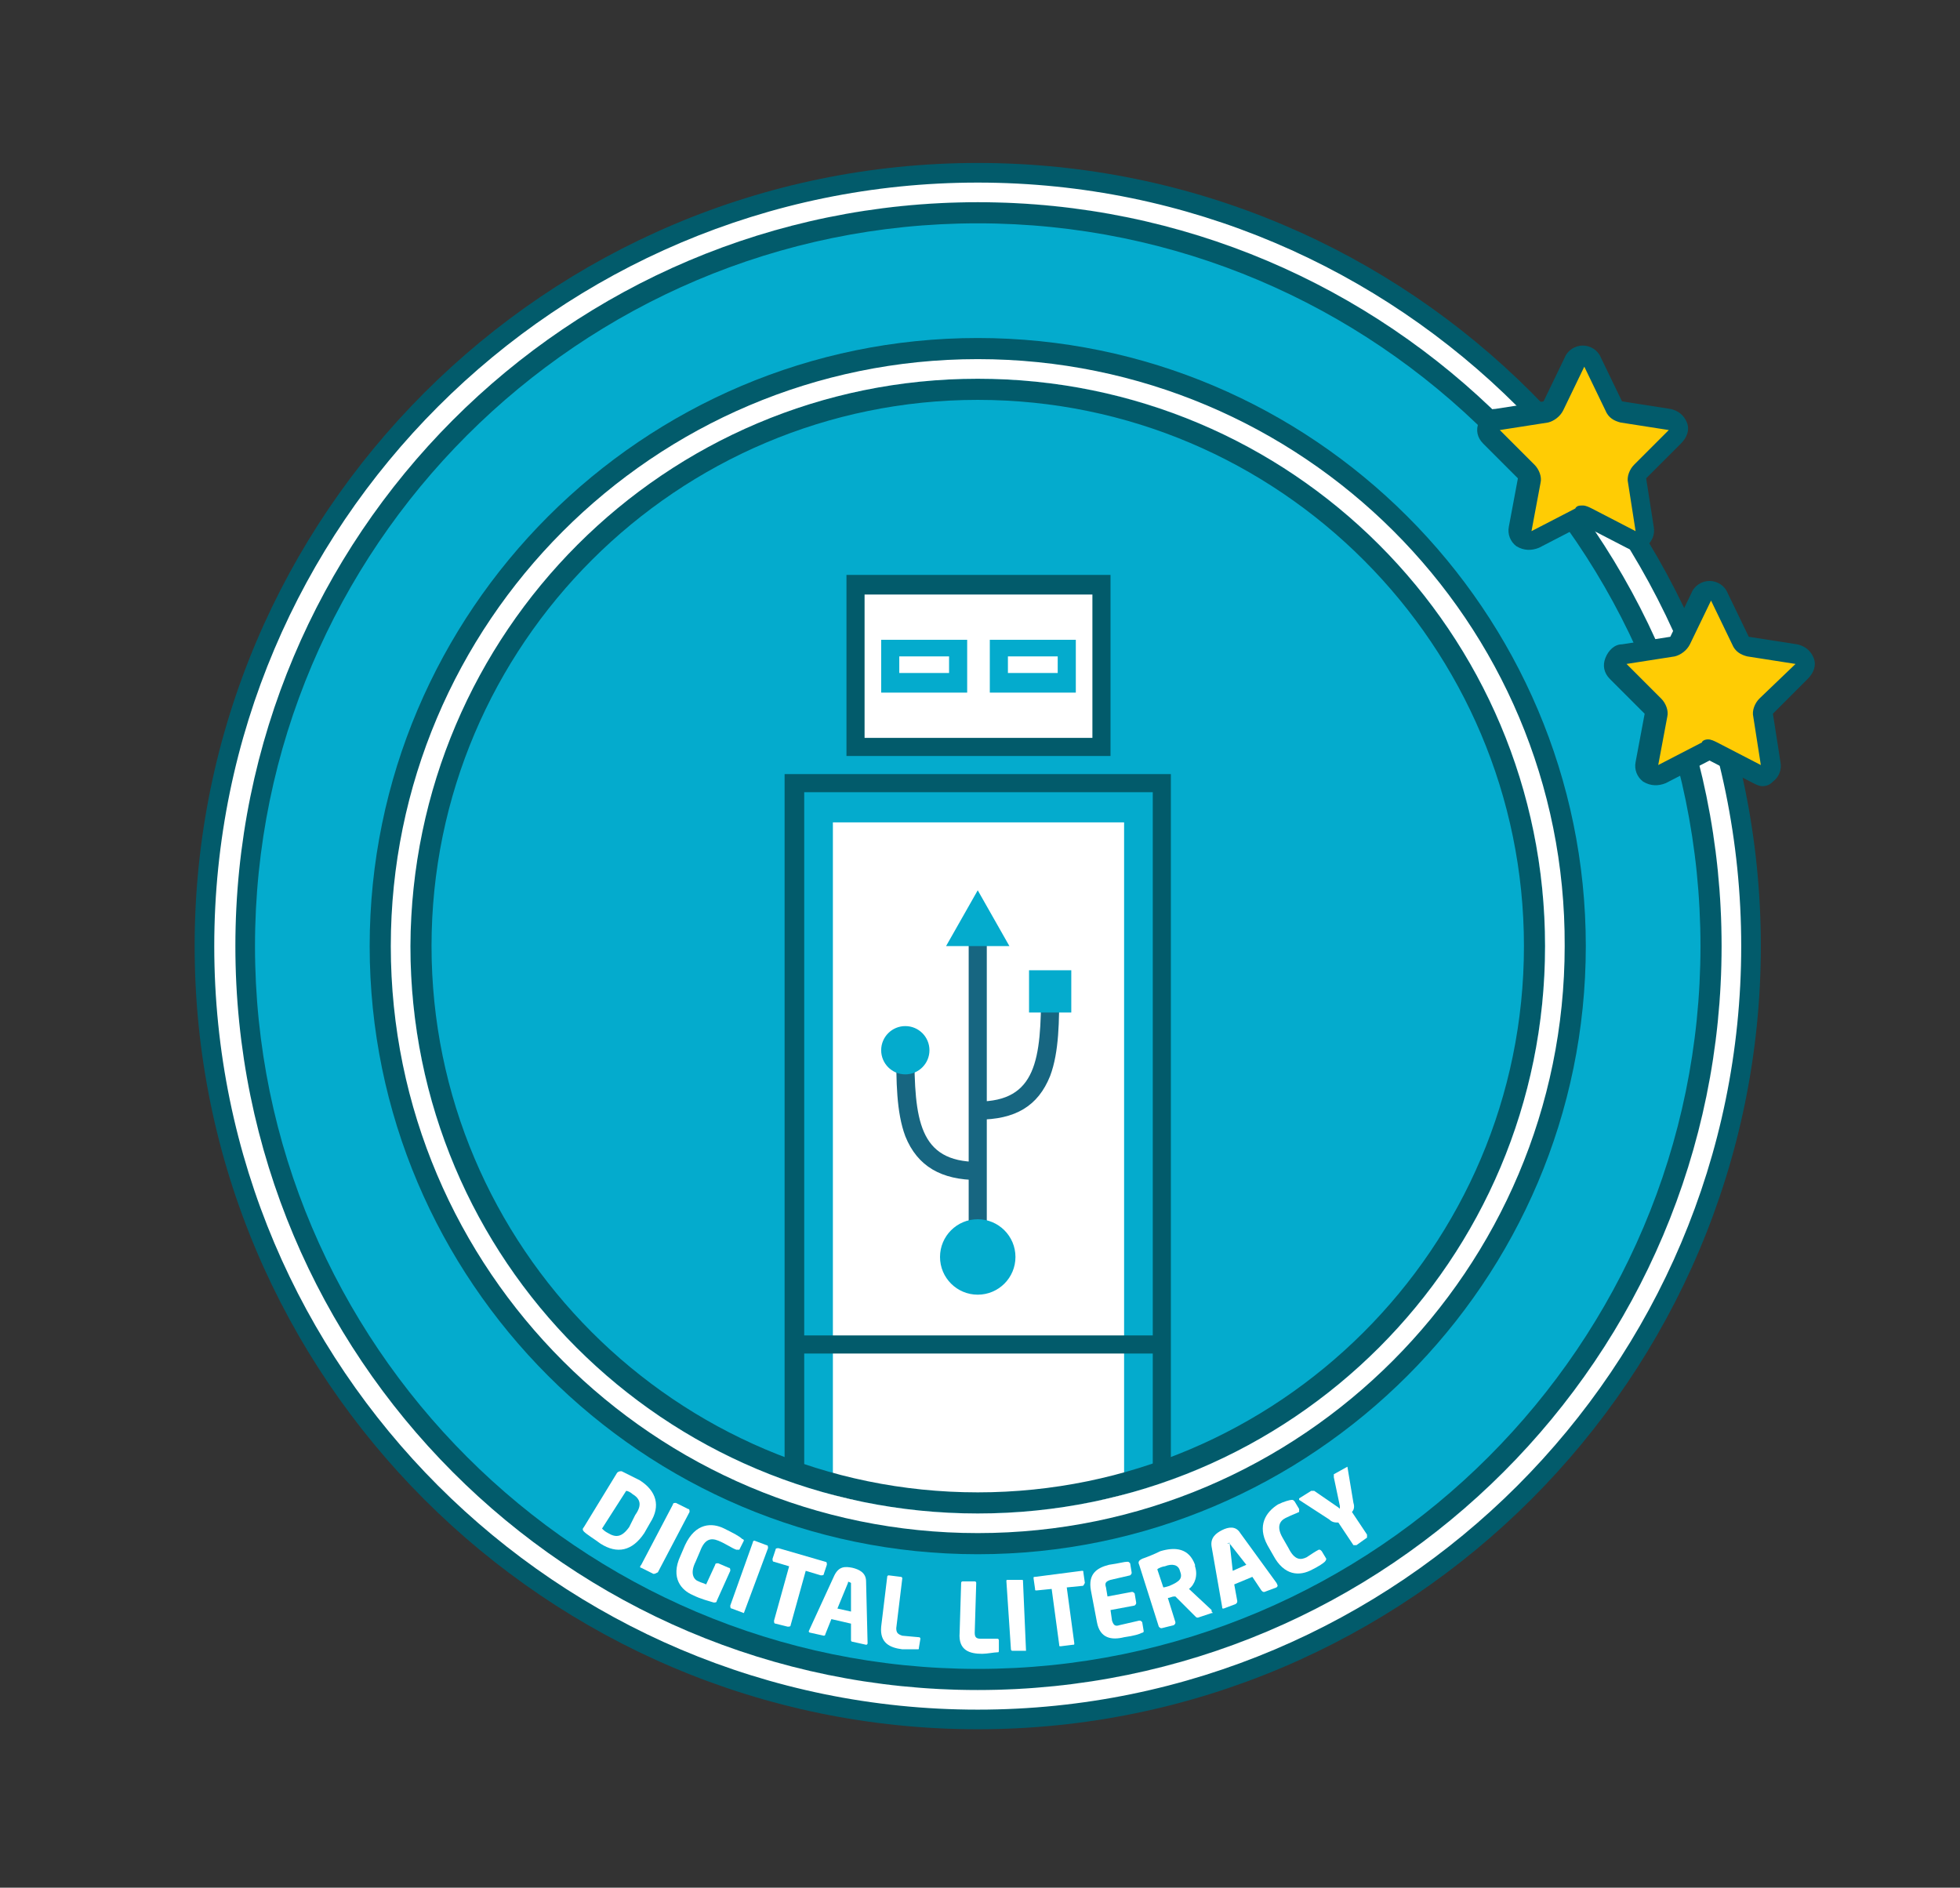 <?xml version="1.0" encoding="utf-8"?>
<!-- Generator: Adobe Illustrator 22.0.0, SVG Export Plug-In . SVG Version: 6.00 Build 0)  -->
<svg version="1.1" id="Layer_1" xmlns="http://www.w3.org/2000/svg" xmlns:xlink="http://www.w3.org/1999/xlink" x="0px" y="0px"
	 viewBox="0 0 129.9 125.1" style="enable-background:new 0 0 129.9 125.1;" xml:space="preserve">
<rect x="0" y="0" width="129.9" height="125.1" fill="#333333" stroke="none"/>
<style type="text/css">
	.st0{fill:#04ABCD;}
	.st1{fill:#025B6B;}
	.st2{fill:#FFFFFF;}
	.st3{fill:#176681;}
	.st4{fill:#FFCC04;}
</style>
<g>
	<circle class="st0" cx="64.8" cy="62.7" r="49.3"/>
</g>
<g>
	<path class="st1" d="M64.8,14.8c26.4,0,47.9,21.5,47.9,47.9s-21.5,47.9-47.9,47.9S16.9,89.1,16.9,62.7S38.4,14.8,64.8,14.8
		 M64.8,13.4c-27.2,0-49.3,22.1-49.3,49.3S37.6,112,64.8,112s49.3-22.1,49.3-49.3C114.1,35.5,92,13.4,64.8,13.4L64.8,13.4z"/>
</g>
<g>
	<path class="st1" d="M64.8,13.4c27.2,0,49.3,22.1,49.3,49.3S92,112,64.8,112S15.6,89.9,15.6,62.7S37.6,13.4,64.8,13.4 M64.8,10.8
		c-28.6,0-51.9,23.3-51.9,51.9s23.3,51.9,51.9,51.9s51.9-23.3,51.9-51.9S93.5,10.8,64.8,10.8L64.8,10.8z"/>
</g>
<g>
	<path class="st2" d="M64.8,13.4c27.2,0,49.3,22.1,49.3,49.3S92,112,64.8,112S15.6,89.9,15.6,62.7S37.6,13.4,64.8,13.4 M64.8,12.1
		c-27.9,0-50.6,22.7-50.6,50.6s22.7,50.6,50.6,50.6s50.6-22.7,50.6-50.6S92.7,12.1,64.8,12.1L64.8,12.1z"/>
</g>
<g>
	<circle class="st0" cx="64.8" cy="62.7" r="37.6"/>
</g>
<g>
	<rect x="52.6" y="51.9" class="st2" width="24.4" height="47.5"/>
</g>
<g>
	<rect x="56.7" y="38.7" class="st2" width="16.3" height="10.8"/>
</g>
<g>
	<path class="st0" d="M74.5,54.5v45.3l2.6-0.9v-47l0,0H52.6v46.8l2.6,1.1V54.5H74.5"/>
</g>
<g>
	<polygon class="st1" points="77.6,97.4 76.4,97.4 76.4,52.5 53.3,52.5 53.3,97.4 52,97.4 52,51.3 77.6,51.3 	"/>
</g>
<g>
	<path class="st0" d="M64.1,45.9h-5.7v-3.5h5.7V45.9z M59.6,44.6h3.3v-1.1h-3.3V44.6z"/>
</g>
<g>
	<path class="st0" d="M71.3,45.9h-5.7v-3.5h5.7V45.9z M66.8,44.6h3.3v-1.1h-3.3V44.6z"/>
</g>
<g>
	<path class="st1" d="M73.6,50.1H56.1v-12h17.5V50.1z M57.3,48.9h15.1v-9.5H57.3V48.9z"/>
</g>
<g>
	<g>
		<rect x="64.2" y="62.1" class="st3" width="1.2" height="21.2"/>
	</g>
</g>
<g>
	<g>
		<g>
			<polygon class="st0" points="62.7,62.7 64.8,59 66.9,62.7 			"/>
		</g>
	</g>
</g>
<g>
	<g>
		<g>
			<circle class="st0" cx="64.8" cy="83.3" r="2.5"/>
		</g>
	</g>
</g>
<g>
	<g>
		<path class="st3" d="M64.8,74.2V73c3.9,0,4.2-2.8,4.2-7.4h1.2c0,2,0,4.1-0.6,5.7C68.8,73.3,67.3,74.2,64.8,74.2z"/>
	</g>
</g>
<g>
	<g>
		<g>
			<rect x="68.2" y="64.3" class="st0" width="2.8" height="2.8"/>
		</g>
	</g>
</g>
<g>
	<g>
		<path class="st3" d="M64.8,78.2c-2.4,0-4-0.9-4.8-2.9c-0.6-1.6-0.6-3.7-0.6-5.7h1.2c0,4.6,0.3,7.4,4.2,7.4V78.2z"/>
	</g>
</g>
<g>
	<g>
		<g>
			<circle class="st0" cx="60" cy="69.6" r="1.6"/>
		</g>
	</g>
</g>
<g>
	<rect x="52.6" y="88.5" class="st1" width="24.4" height="1.2"/>
</g>
<g>
	<path class="st1" d="M64.8,26.5c20,0,36.2,16.3,36.2,36.2c0,20-16.3,36.2-36.2,36.2c-20,0-36.2-16.3-36.2-36.2
		C28.6,42.7,44.9,26.5,64.8,26.5 M64.8,25.1c-20.8,0-37.6,16.8-37.6,37.6s16.8,37.6,37.6,37.6s37.6-16.8,37.6-37.6
		S85.6,25.1,64.8,25.1L64.8,25.1z"/>
</g>
<g>
	<path class="st1" d="M64.8,25.1c20.8,0,37.6,16.8,37.6,37.6s-16.8,37.6-37.6,37.6S27.2,83.5,27.2,62.7
		C27.3,41.9,44.1,25.1,64.8,25.1 M64.8,22.4c-22.2,0-40.3,18.1-40.3,40.3S42.6,103,64.8,103s40.3-18.1,40.3-40.3
		C105.1,40.5,87,22.4,64.8,22.4L64.8,22.4z"/>
</g>
<g>
	<path class="st2" d="M64.8,25.1c20.8,0,37.6,16.8,37.6,37.6s-16.8,37.6-37.6,37.6S27.2,83.5,27.2,62.7
		C27.3,41.9,44.1,25.1,64.8,25.1 M64.8,23.8c-21.5,0-38.9,17.5-38.9,38.9c0,21.5,17.5,38.9,38.9,38.9c21.5,0,38.9-17.5,38.9-38.9
		C103.8,41.2,86.3,23.8,64.8,23.8L64.8,23.8z"/>
</g>
<g>
	<path class="st2" d="M39.8,102.3c-0.4-0.3-0.9-0.6-1.1-0.8c-0.1-0.1-0.1-0.2,0-0.3l2.2-3.6c0.1-0.1,0.2-0.1,0.3-0.1
		c0.2,0.1,0.8,0.4,1.2,0.6c1.1,0.7,1.4,1.7,0.7,2.8l-0.4,0.7C41.9,102.8,40.9,103,39.8,102.3z M42.1,100.4c0.5-0.7,0.3-1.1-0.2-1.4
		c-0.1-0.1-0.3-0.2-0.4-0.2l-1.6,2.5c0.1,0.1,0.2,0.2,0.4,0.3c0.5,0.3,0.9,0.3,1.4-0.4L42.1,100.4z"/>
	<path class="st2" d="M43.3,104.3l-0.8-0.4c-0.1,0-0.1-0.1,0-0.2l2.1-4c0-0.1,0.1-0.1,0.2-0.1l0.8,0.4c0.1,0,0.1,0.1,0.1,0.2l-2.1,4
		C43.4,104.3,43.4,104.3,43.3,104.3z"/>
	<path class="st2" d="M48.8,102.7L48.8,102.7c-0.3-0.1-0.7-0.4-1.2-0.6s-0.9-0.1-1.2,0.7l-0.3,0.7c-0.4,0.8-0.1,1.2,0.2,1.3
		c0.2,0.1,0.3,0.1,0.5,0.2l0.6-1.3c0-0.1,0.1-0.1,0.2-0.1l0.7,0.3c0.1,0,0.1,0.1,0.1,0.2l-0.9,2c0,0.1-0.1,0.1-0.2,0.1
		c-0.3-0.1-0.8-0.2-1.4-0.5c-0.7-0.3-1.5-1.1-0.8-2.6l0.3-0.7c0.7-1.5,1.8-1.5,2.6-1.1c0.6,0.3,1,0.5,1.2,0.7c0.1,0,0.1,0.1,0.1,0.1
		l-0.3,0.6C48.9,102.7,48.9,102.7,48.8,102.7z"/>
	<path class="st2" d="M49.3,106.9l-0.8-0.3c-0.1,0-0.1-0.1-0.1-0.2l1.5-4.2c0-0.1,0.1-0.1,0.1-0.1l0.8,0.3c0.1,0,0.1,0.1,0.1,0.2
		L49.3,106.9C49.4,106.9,49.4,106.9,49.3,106.9z"/>
	<path class="st2" d="M54.4,104.4l-1-0.3l-1,3.6c0,0.1-0.1,0.1-0.2,0.1l-0.8-0.2c-0.1,0-0.1-0.1-0.1-0.2l1-3.6l-1-0.3
		c-0.1,0-0.1-0.1-0.1-0.2l0.2-0.6c0-0.1,0.1-0.1,0.2-0.1l3.1,0.9c0.1,0,0.1,0.1,0.1,0.2l-0.2,0.6C54.6,104.4,54.5,104.4,54.4,104.4z
		"/>
	<path class="st2" d="M57.4,109l-0.9-0.2c-0.1,0-0.1-0.1-0.1-0.1v-1.1l-1.3-0.3l-0.4,1c0,0.1-0.1,0.1-0.1,0.1l-0.9-0.2
		c-0.1,0-0.1-0.1-0.1-0.1l0,0l1.7-3.7c0.3-0.6,0.7-0.6,1.2-0.5c0.4,0.1,0.9,0.3,0.9,0.9l0.1,4.1l0,0C57.5,108.9,57.5,109,57.4,109z
		 M56.4,104.9C56.4,104.8,56.4,104.8,56.4,104.9c-0.2-0.1-0.2-0.1-0.2,0l-0.7,1.7l0.9,0.2L56.4,104.9z"/>
	<path class="st2" d="M60.8,109.3c-0.2,0-0.7,0-1,0c-0.8-0.1-1.5-0.4-1.4-1.5l0.4-3.3c0-0.1,0.1-0.1,0.1-0.1l0.8,0.1
		c0.1,0,0.1,0.1,0.1,0.1l-0.4,3.3c0,0.3,0.1,0.4,0.4,0.5l1.1,0.1c0.1,0,0.1,0.1,0.1,0.1l-0.1,0.6C60.9,109.3,60.9,109.3,60.8,109.3z
		"/>
	<path class="st2" d="M66.1,109.5c-0.2,0-0.7,0.1-1,0.1c-0.8,0-1.6-0.2-1.5-1.4l0.1-3.3c0-0.1,0.1-0.1,0.1-0.1h0.8
		c0.1,0,0.1,0.1,0.1,0.1l-0.1,3.3c0,0.3,0.1,0.4,0.4,0.4h1.1c0.1,0,0.1,0.1,0.1,0.1v0.6C66.2,109.5,66.2,109.5,66.1,109.5z"/>
	<path class="st2" d="M68,109.4h-0.9c-0.1,0-0.1-0.1-0.1-0.1l-0.3-4.5c0-0.1,0-0.1,0.1-0.1h0.9c0.1,0,0.1,0,0.1,0.1L68,109.4
		L68,109.4z"/>
	<path class="st2" d="M71.7,105.1l-1,0.1l0.5,3.7c0,0.1,0,0.1-0.1,0.1l-0.8,0.1c-0.1,0-0.1,0-0.1-0.1l-0.5-3.7l-1,0.1
		c-0.1,0-0.1,0-0.1-0.1l-0.1-0.7c0-0.1,0-0.1,0.1-0.1l3.1-0.4c0.1,0,0.1,0,0.1,0.1l0.1,0.7C71.8,105.1,71.8,105.1,71.7,105.1z"/>
	<path class="st2" d="M75.7,108.2c-0.2,0.1-0.5,0.2-1.2,0.3c-0.8,0.2-1.6,0.1-1.8-1l-0.4-2.1c-0.2-1.1,0.4-1.5,1.2-1.7
		c0.7-0.1,1-0.2,1.2-0.2c0.1,0,0.1,0,0.2,0.1l0.1,0.6c0,0.1,0,0.1-0.1,0.2l-1.3,0.3c-0.3,0.1-0.4,0.2-0.3,0.5l0.1,0.6l1.6-0.3
		c0.1,0,0.1,0,0.2,0.1l0.1,0.6c0,0.1,0,0.1-0.1,0.2l-1.6,0.3l0.1,0.7c0.1,0.3,0.2,0.4,0.5,0.3l1.3-0.3c0.1,0,0.1,0,0.2,0.1l0.1,0.6
		C75.8,108.1,75.8,108.2,75.7,108.2z"/>
	<path class="st2" d="M80.3,106.9l-0.9,0.3c-0.1,0-0.1,0-0.2-0.1l-1.3-1.3h-0.1c-0.1,0-0.3,0.1-0.4,0.1l0.5,1.6c0,0.1,0,0.1-0.1,0.2
		l-0.8,0.2c-0.1,0-0.1,0-0.2-0.1l-1.3-4.1c-0.1-0.2,0-0.3,0.2-0.4c0.3-0.1,0.8-0.3,1.2-0.5c1-0.3,1.9-0.2,2.3,0.9v0.1
		c0.2,0.6,0,1.2-0.4,1.5l1.5,1.4c0,0,0,0,0,0.1C80.4,106.9,80.4,106.9,80.3,106.9z M78.2,104.1c-0.1-0.4-0.5-0.5-1-0.3
		c-0.1,0-0.4,0.1-0.5,0.2l0.4,1.2c0.1,0,0.4-0.1,0.4-0.1C78.2,104.8,78.4,104.6,78.2,104.1L78.2,104.1z"/>
	<path class="st2" d="M84.6,105.2l-0.8,0.3c-0.1,0-0.1,0-0.2-0.1l-0.6-0.9l-1.2,0.5l0.2,1.1c0,0.1,0,0.1-0.1,0.2l-0.8,0.3
		c-0.1,0-0.1,0-0.1-0.1l0,0l-0.7-4c-0.1-0.6,0.3-0.9,0.7-1.1c0.4-0.2,0.9-0.3,1.2,0.2l2.4,3.3l0,0C84.7,105.1,84.7,105.1,84.6,105.2
		z M81.5,102.3C81.5,102.2,81.4,102.2,81.5,102.3C81.3,102.2,81.3,102.3,81.5,102.3l0.2,1.8l0.9-0.4L81.5,102.3z"/>
	<path class="st2" d="M87.8,103.5c-0.1,0.1-0.4,0.3-0.8,0.5c-0.9,0.5-1.9,0.4-2.6-0.9l-0.4-0.7c-0.7-1.3-0.1-2.2,0.7-2.7
		c0.4-0.2,0.8-0.3,0.9-0.3s0.1,0,0.2,0.1l0.3,0.5c0,0.1,0,0.1,0,0.2l0,0c-0.2,0.1-0.5,0.2-0.9,0.4c-0.4,0.2-0.6,0.6-0.2,1.3l0.4,0.7
		c0.4,0.8,0.8,0.8,1.2,0.6c0.3-0.2,0.6-0.4,0.8-0.5l0,0c0.1,0,0.1,0,0.2,0.1l0.3,0.5C87.9,103.3,87.9,103.4,87.8,103.5z"/>
	<path class="st2" d="M89.3,97.2l0.4,2.4c0.1,0.3,0,0.5-0.1,0.6l1,1.5c0,0.1,0,0.1,0,0.2l-0.7,0.5c-0.1,0-0.1,0-0.2,0l-1-1.5
		c-0.2,0-0.4,0-0.6-0.2l-2-1.3l0,0v-0.1l0.8-0.5c0.1,0,0.1,0,0.2,0l1.6,1.1c0.1,0.1,0.1,0.1,0.1,0s0,0,0-0.1l-0.4-1.9
		c0-0.1,0-0.1,0-0.2L89.3,97.2C89.2,97.1,89.2,97.1,89.3,97.2C89.3,97.1,89.3,97.1,89.3,97.2z"/>
</g>
<g>
	<path class="st4" d="M115.3,42.4l-1.4-2.9c-0.3-0.5-1-0.5-1.3,0l-1.4,2.9c-0.1,0.2-0.3,0.4-0.5,0.4l-3.2,0.5
		c-0.6,0.1-0.8,0.8-0.4,1.2l2.3,2.3c0.2,0.2,0.2,0.4,0.2,0.6l-0.6,3.2c-0.1,0.6,0.5,1,1,0.7l2.9-1.5c0.2-0.1,0.5-0.1,0.7,0l2.9,1.5
		c0.5,0.3,1.1-0.2,1-0.7l-0.5-3.2c0-0.2,0-0.5,0.2-0.6l2.3-2.3c0.4-0.4,0.2-1.1-0.4-1.2l-3.2-0.5C115.6,42.8,115.4,42.6,115.3,42.4z
		"/>
</g>
<g>
	<path class="st1" d="M116.8,52.1c-0.2,0-0.4-0.1-0.6-0.2l-2.9-1.5l0,0l-2.9,1.5c-0.5,0.2-1,0.2-1.5-0.1c-0.4-0.3-0.6-0.8-0.5-1.3
		l0.6-3.2l0,0l-2.3-2.3c-0.4-0.4-0.5-0.9-0.3-1.4s0.6-0.9,1.1-0.9l3.2-0.5l0,0l1.4-2.9c0.2-0.5,0.7-0.8,1.2-0.8l0,0
		c0.5,0,1,0.3,1.2,0.8l1.4,2.9l0,0l3.2,0.5c0.5,0.1,0.9,0.4,1.1,0.9s0,1-0.4,1.4l-2.3,2.3l0,0l0.5,3.2c0.1,0.5-0.1,1-0.5,1.3
		C117.3,52,117.1,52.1,116.8,52.1z M113.2,49c0.2,0,0.4,0.1,0.6,0.2l2.9,1.5l0,0l0,0l-0.5-3.2c-0.1-0.4,0.1-0.9,0.4-1.2L119,44l0,0
		l0,0l-3.2-0.5c-0.4-0.1-0.8-0.3-1-0.8l0,0l-1.4-2.9l0,0l0,0l0,0l-1.4,2.9c-0.2,0.4-0.6,0.7-1,0.8l-3.2,0.5l0,0l0,0l2.3,2.3
		c0.3,0.3,0.5,0.8,0.4,1.2l-0.6,3.2l0,0l0,0l2.9-1.5C112.8,49.1,113,49,113.2,49z"/>
</g>
<g>
	<path class="st4" d="M107,26.9l-1.4-2.9c-0.3-0.5-1-0.5-1.3,0l-1.4,2.9c-0.1,0.2-0.3,0.4-0.5,0.4l-3.2,0.5
		c-0.6,0.1-0.8,0.8-0.4,1.2l2.3,2.3c0.2,0.2,0.2,0.4,0.2,0.6l-0.6,3.2c-0.1,0.6,0.5,1,1,0.7l2.9-1.5c0.2-0.1,0.5-0.1,0.7,0l2.9,1.5
		c0.5,0.3,1.1-0.2,1-0.7l-0.5-3.2c0-0.2,0-0.5,0.2-0.6l2.3-2.3c0.4-0.4,0.2-1.1-0.4-1.2l-3.2-0.5C107.3,27.2,107.1,27.1,107,26.9z"
		/>
</g>
<g>
	<path class="st1" d="M108.4,36.5c-0.2,0-0.4-0.1-0.6-0.2l-2.9-1.5l0,0l-2.9,1.5c-0.5,0.2-1,0.2-1.5-0.1c-0.4-0.3-0.6-0.8-0.5-1.3
		l0.6-3.2l0,0l-2.3-2.3C97.9,29,97.8,28.5,98,28s0.6-0.9,1.1-0.9l3.2-0.5l0,0l1.4-2.9c0.2-0.5,0.7-0.8,1.2-0.8l0,0
		c0.5,0,1,0.3,1.2,0.8l1.4,2.9l0,0l3.2,0.5c0.5,0.1,0.9,0.4,1.1,0.9s0,1-0.4,1.4l-2.3,2.3l0,0l0.5,3.2c0.1,0.5-0.1,1-0.5,1.3
		C109,36.4,108.7,36.5,108.4,36.5z M104.9,33.5c0.2,0,0.4,0.1,0.6,0.2l2.9,1.5l0,0l0,0l-0.5-3.2c-0.1-0.4,0.1-0.9,0.4-1.2l2.3-2.3
		l0,0l0,0l-3.2-0.5c-0.4-0.1-0.8-0.3-1-0.8l0,0l-1.4-2.9l0,0l0,0l0,0l-1.4,2.9c-0.2,0.4-0.6,0.7-1,0.8l-3.2,0.5l0,0l0,0l2.3,2.3
		c0.3,0.3,0.5,0.8,0.4,1.2l-0.6,3.2l0,0l0,0l2.9-1.5C104.5,33.5,104.7,33.5,104.9,33.5z"/>
</g>
</svg>
